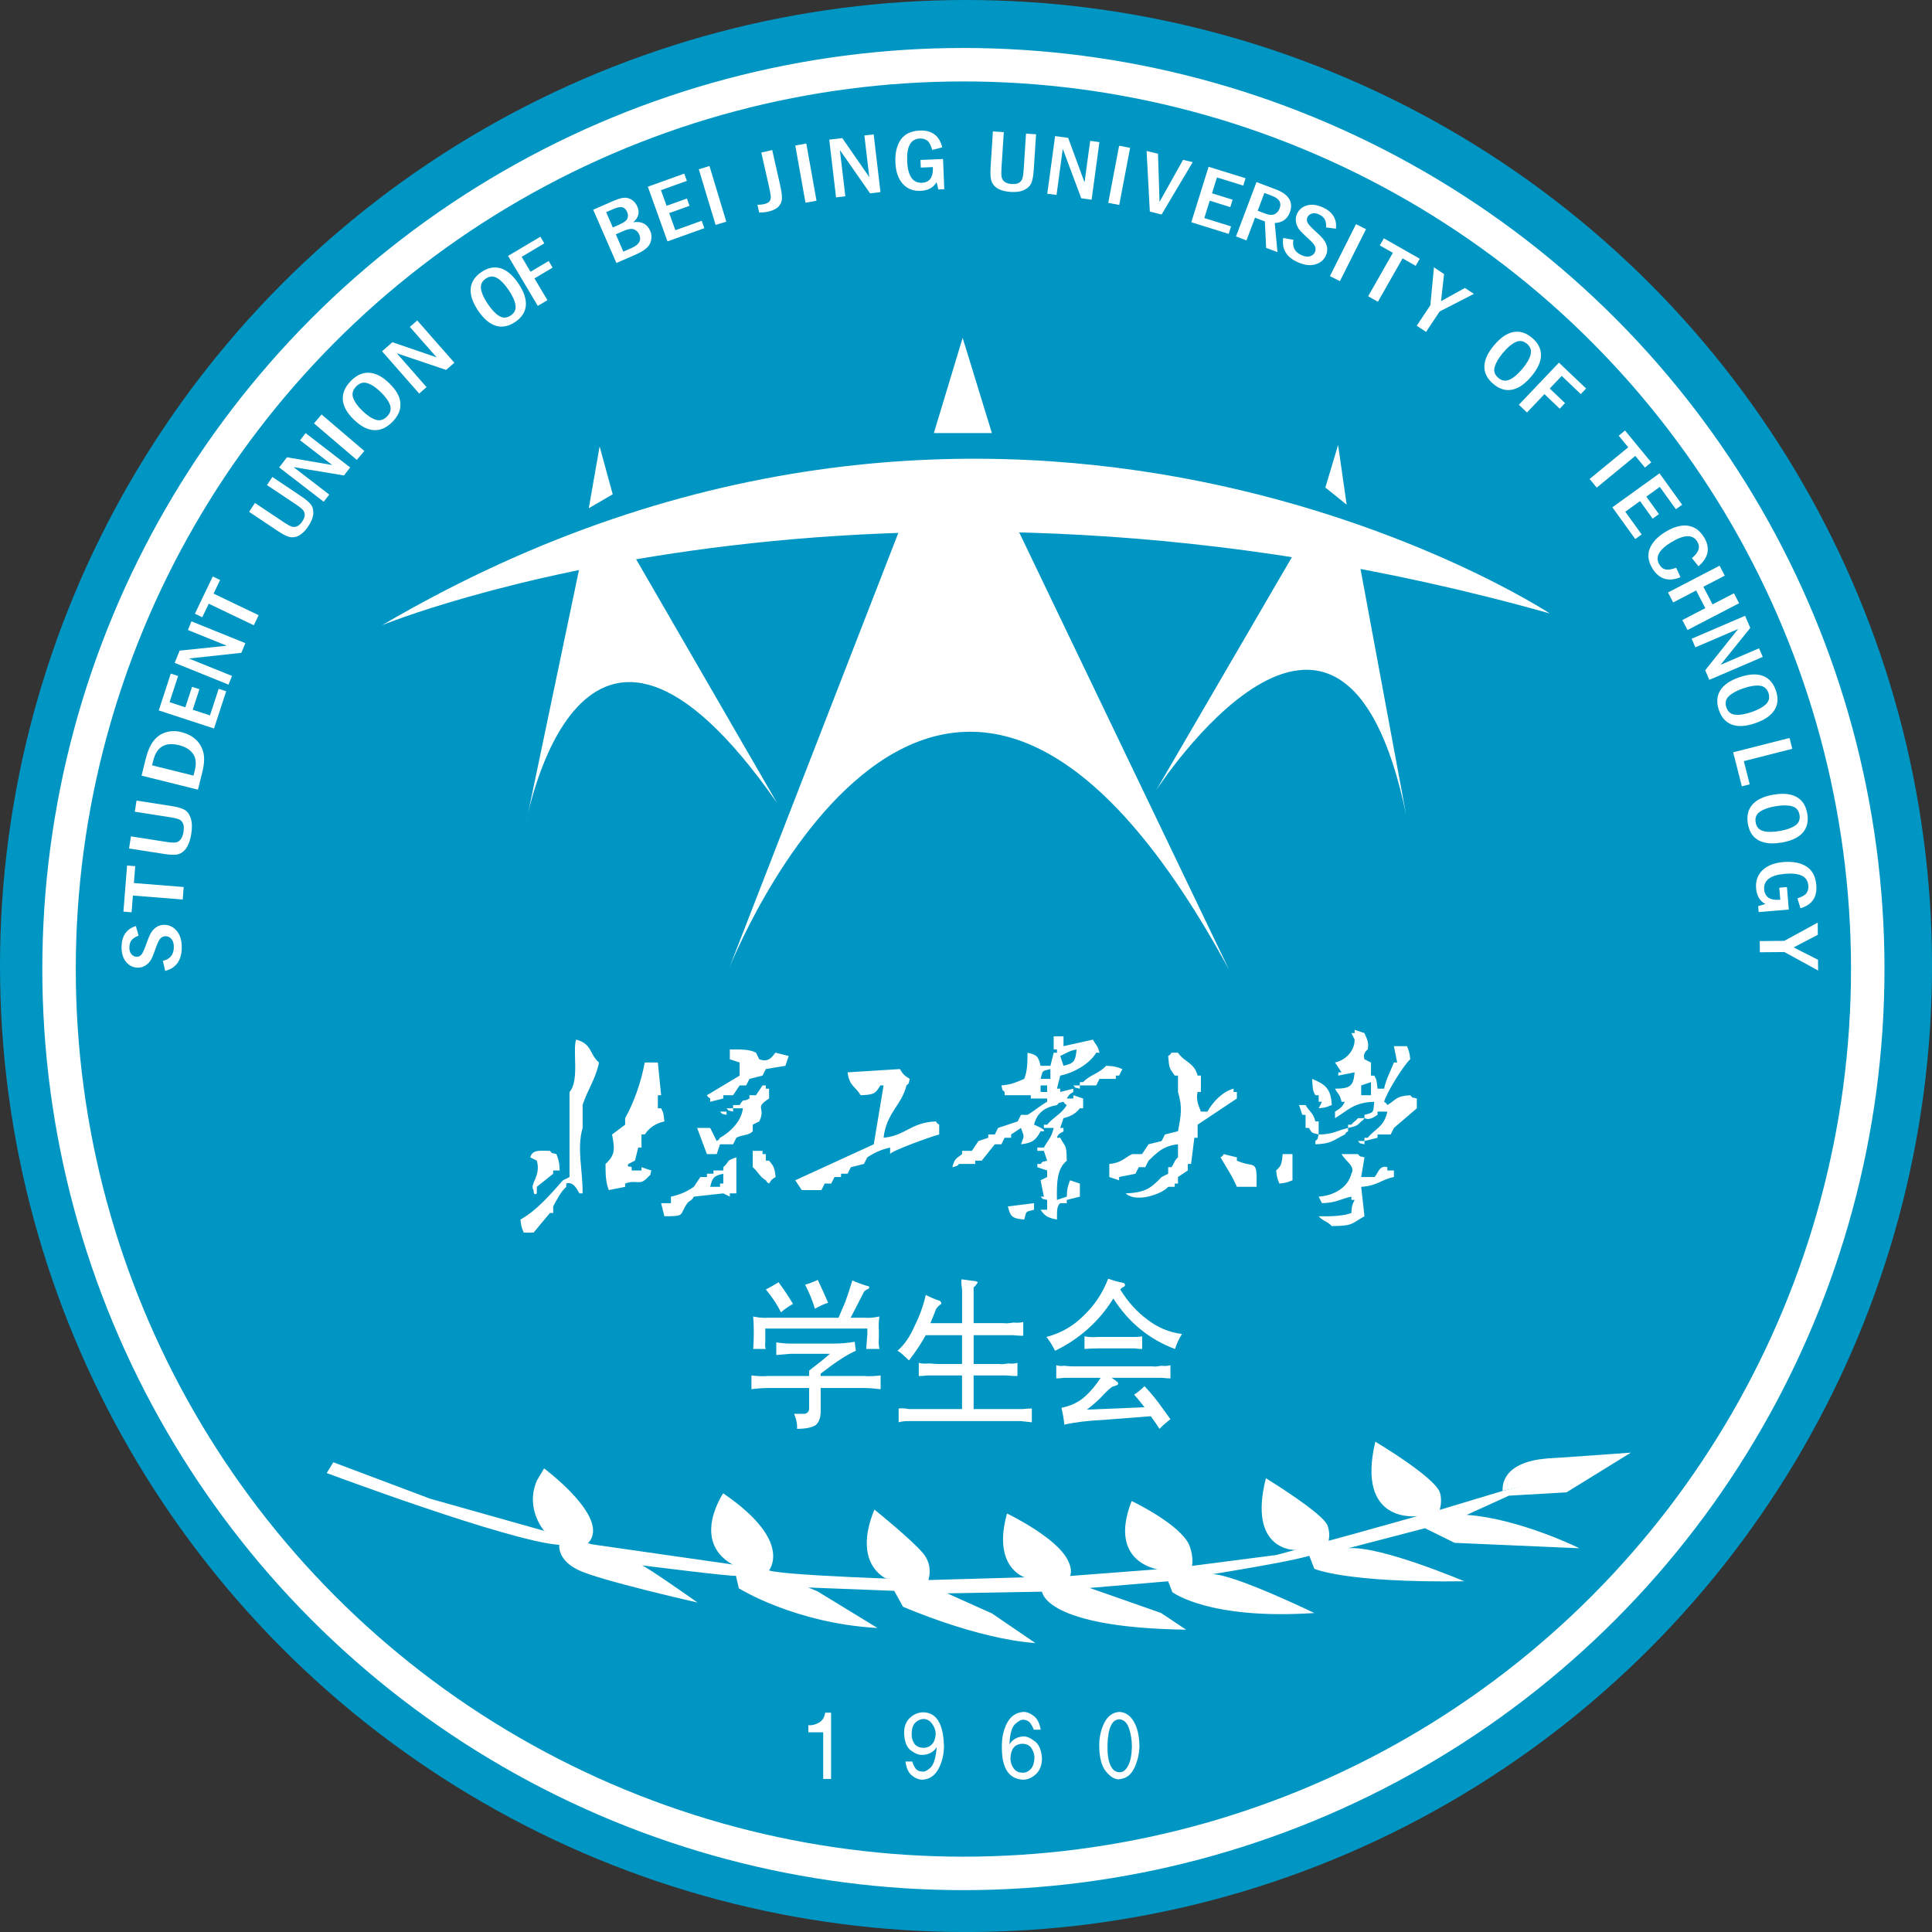 <?xml version="1.0" encoding="UTF-8"?>
<svg id="a" data-name="图层 1" xmlns="http://www.w3.org/2000/svg" viewBox="0 0 590.59 590.59">
  <rect x="0" y="0" width="590.59" height="590.59" fill="#333333" stroke="none"/>
  <circle cx="295.3" cy="295.3" r="295.3" style="fill: #0096c3;"/>
  <circle cx="294.5" cy="296.23" r="276.45" style="fill: #0096c3; stroke: #fff; stroke-miterlimit: 10; stroke-width: 10.23px;"/>
  <g>
    <path d="M116.83,191.1s150.13-61.79,356.94-3.57c0,0-165.45-108.77-356.94,3.57Z" style="fill: #fff; fill-rule: evenodd;"/>
    <polygon points="294.27 103.27 285.47 132.38 303.21 132.38 294.27 103.27" style="fill: #fff; fill-rule: evenodd;"/>
    <path d="M274.61,162.9l-51.91,133.56s64.17-163.74,153.02,0l-64.09-133.56-11.74-6.65-25.28,6.65Z" style="fill: #fff; fill-rule: evenodd;"/>
    <polygon points="183.3 136.47 179.98 155.36 187.3 151.1 183.3 136.47" style="fill: #fff; fill-rule: evenodd;"/>
    <path d="M176.98,174.26l-16.24,77.61s16.34-93.11,76.77-6.47l-43.04-74.43-10.83-1.49-6.65,4.78Z" style="fill: #fff; fill-rule: evenodd;"/>
    <polygon points="409.04 136.02 405.15 149.04 411.66 154.27 409.04 136.02" style="fill: #fff; fill-rule: evenodd;"/>
    <path d="M394.92,170.31l-41.54,71.34s56.72-87.83,76.47,7.49l-13.96-75.22-7.49-9.89-13.48,6.27Z" style="fill: #fff; fill-rule: evenodd;"/>
  </g>
  <g>
    <path d="M41.54,283.1l.83,2.93c-.95,.33-1.65,.77-2.11,1.32s-.69,1.31-.71,2.28c-.01,.9,.2,1.6,.65,2.09,.45,.5,.97,.75,1.56,.76,.65,.01,1.18-.26,1.57-.8s.88-1.63,1.44-3.27c.48-1.39,.94-2.47,1.37-3.22,.43-.75,1-1.35,1.7-1.81,.71-.46,1.52-.68,2.44-.67,1.49,.02,2.75,.66,3.79,1.9,1.03,1.24,1.53,2.97,1.49,5.18-.06,3.81-1.75,6.15-5.08,7l-.69-3.07c2.19-.5,3.31-1.88,3.35-4.13,.02-1.1-.21-1.94-.7-2.52-.48-.58-1.08-.87-1.8-.88-.53,0-1.02,.18-1.48,.57-.46,.39-.95,1.36-1.49,2.91-.56,1.65-1.04,2.83-1.42,3.56s-.95,1.34-1.68,1.84c-.74,.5-1.57,.75-2.5,.73-1.41-.02-2.59-.61-3.54-1.77s-1.4-2.69-1.37-4.59c.05-3.36,1.52-5.48,4.4-6.36Z" style="fill: #fff;"/>
    <path d="M37.73,278.67l1.12-14.09,2.49,.2-.41,5.16,15.22,1.21-.3,3.82-15.22-1.21-.41,5.12-2.49-.2Z" style="fill: #fff;"/>
    <path d="M39.45,259.37l.58-3.7,10.89,1.7c1.22,.19,2.13,.25,2.73,.17s1.12-.39,1.56-.93c.43-.54,.73-1.32,.89-2.34,.15-.96,.13-1.73-.07-2.31-.19-.58-.53-1.02-1-1.32-.48-.3-1.47-.57-2.98-.81l-10.84-1.7,.53-3.4,10.7,1.67c1.71,.27,3.01,.63,3.89,1.1,.88,.46,1.53,1.32,1.96,2.57s.49,2.85,.19,4.79c-.24,1.51-.63,2.79-1.19,3.84s-1.3,1.79-2.25,2.23c-.94,.44-2.51,.48-4.69,.14l-10.89-1.7Z" style="fill: #fff;"/>
    <path d="M43.27,237.1l1.26-5.06c.61-2.45,1.43-4.32,2.46-5.62,1.03-1.3,2.3-2.16,3.8-2.59,1.5-.43,3.05-.44,4.65-.04,1.68,.42,3.1,1.13,4.25,2.13s1.96,2.3,2.42,3.89c.46,1.59,.37,3.67-.27,6.24l-1.33,5.34-17.24-4.29Zm3.21-3.15l12.67,3.15,.39-1.55c.54-2.17,.36-3.88-.55-5.14-.91-1.26-2.32-2.14-4.24-2.61-4.23-1.05-6.85,.48-7.88,4.6l-.39,1.55Z" style="fill: #fff;"/>
    <path d="M48.53,217.16l3.68-11.25,2.24,.73-2.62,8,4.83,1.58,2.05-6.27,2.25,.74-2.05,6.27,5.28,1.73,2.66-8.13,2.29,.75-3.72,11.38-16.89-5.52Z" style="fill: #fff;"/>
    <path d="M53.4,202.63l1.51-3.74,14.42-1.5-11.88-4.8,1.07-2.65,16.47,6.66-1.2,2.96-16.05,1.74,13.19,5.33-1.07,2.65-16.48-6.66Z" style="fill: #fff;"/>
    <path d="M59.58,187.6l5.46-11.38,2.25,1.08-2,4.16,13.77,6.6-1.48,3.08-13.77-6.6-1.98,4.14-2.25-1.08Z" style="fill: #fff;"/>
    <path d="M76.14,156.44l1.8-2.69,8.87,5.93c.99,.66,1.76,1.09,2.32,1.28s1.11,.17,1.68-.08c.57-.25,1.1-.74,1.59-1.48,.47-.7,.72-1.32,.75-1.86,.03-.54-.1-1.03-.41-1.47-.31-.44-1.07-1.07-2.3-1.89l-8.83-5.9,1.65-2.47,8.71,5.83c1.4,.93,2.39,1.77,2.99,2.5s.87,1.69,.8,2.86c-.07,1.17-.57,2.46-1.52,3.88-.73,1.1-1.52,1.94-2.38,2.54-.85,.6-1.76,.87-2.73,.82-.97-.05-2.35-.67-4.13-1.86l-8.87-5.93Z" style="fill: #fff;"/>
    <path d="M85.34,142.88l2.38-3.09,13.83,2.36-9.82-7.56,1.69-2.19,13.62,10.49-1.89,2.45-15.41-2.55,10.91,8.4-1.69,2.19-13.62-10.49Z" style="fill: #fff;"/>
    <path d="M95.98,129.42l2.32-2.72,13.08,11.16-2.32,2.72-13.08-11.16Z" style="fill: #fff;"/>
    <path d="M118.98,117.14c2.12,2.04,3.26,4.06,3.42,6.05,.17,1.99-.62,3.89-2.37,5.7-1.75,1.81-3.63,2.68-5.64,2.6s-4.07-1.14-6.19-3.19c-2.1-2.03-3.24-4.05-3.4-6.05s.64-3.92,2.39-5.74c1.74-1.8,3.6-2.66,5.61-2.57,2,.08,4.06,1.15,6.17,3.19Zm-2.6,2.7c-1.47-1.42-2.83-2.32-4.09-2.71-1.26-.39-2.4-.04-3.44,1.03-1.03,1.07-1.33,2.23-.89,3.47s1.39,2.57,2.85,3.98c1.44,1.39,2.79,2.29,4.05,2.7,1.26,.41,2.43,.06,3.5-1.04,1-1.04,1.3-2.18,.88-3.41-.41-1.23-1.37-2.57-2.86-4.02Z" style="fill: #fff;"/>
    <path d="M116.79,107.39l3.16-2.78,13.52,4.63-8.18-9.31,2.25-1.97,11.35,12.92-2.51,2.2-15.08-5.08,9.09,10.34-2.25,1.97-11.35-12.92Z" style="fill: #fff;"/>
    <path d="M158.46,86.65c1.7,2.52,2.46,4.77,2.28,6.77s-1.26,3.66-3.25,5c-2,1.35-3.96,1.74-5.89,1.17s-3.74-2.12-5.45-4.64c-1.69-2.5-2.44-4.76-2.26-6.76,.18-2,1.28-3.68,3.29-5.03,1.98-1.34,3.93-1.72,5.85-1.15,1.92,.57,3.73,2.12,5.43,4.64Zm-2.97,2.01c-1.18-1.75-2.34-2.97-3.5-3.65s-2.31-.63-3.49,.16c-1.18,.79-1.66,1.86-1.45,3.18,.21,1.32,.9,2.86,2.08,4.6,1.16,1.71,2.31,2.93,3.46,3.64,1.15,.71,2.33,.66,3.56-.17,1.15-.77,1.62-1.82,1.43-3.13-.19-1.31-.89-2.86-2.09-4.64Z" style="fill: #fff;"/>
    <path d="M155.33,78.22l9.86-5.86,1.2,2.03-6.92,4.12,2.71,4.57,5.54-3.3,1.2,2.03-5.54,3.29,3.96,6.66-2.94,1.75-9.08-15.27Z" style="fill: #fff;"/>
    <path d="M181.33,64.11l5.73-2.5c1.44-.63,2.58-1.01,3.42-1.13s1.66,.04,2.48,.5c.82,.46,1.44,1.19,1.87,2.17,.79,1.81,.37,3.4-1.26,4.79,2.53-.38,4.26,.5,5.18,2.61,.52,1.2,.53,2.44,.03,3.73s-2.02,2.48-4.54,3.58l-5.81,2.53-7.1-16.29Zm6.01,5.42l1.98-.87c1.4-.61,2.22-1.23,2.47-1.87,.25-.64,.23-1.3-.08-2-.36-.82-.87-1.3-1.53-1.43s-1.53,.03-2.59,.5l-2.29,1,2.03,4.67Zm3.21,7.38l2.53-1.1c2.31-1.01,3.09-2.39,2.32-4.15-.3-.68-.81-1.19-1.54-1.52s-1.84-.16-3.35,.5l-2.26,.99,2.3,5.29Z" style="fill: #fff;"/>
    <path d="M198.03,57.07l11.14-4,.8,2.22-7.92,2.84,1.72,4.78,6.21-2.23,.8,2.23-6.21,2.23,1.88,5.23,8.05-2.89,.81,2.27-11.27,4.04-6-16.72Z" style="fill: #fff;"/>
    <path d="M213.61,51.74l3.27-.99,5.14,17.01-3.27,.99-5.14-17.01Z" style="fill: #fff;"/>
    <path d="M232.72,46.62l3.34-.75,2.43,10.78c.4,1.79,.58,3.14,.54,4.07s-.39,1.74-1.05,2.44c-.66,.7-1.72,1.21-3.17,1.54-.75,.17-1.66,.26-2.74,.28l-.53-2.38c.73,0,1.39-.06,2-.2,.72-.16,1.24-.4,1.55-.71s.49-.72,.53-1.22-.12-1.53-.47-3.08l-2.43-10.78Z" style="fill: #fff;"/>
    <path d="M243.11,44.48l3.37-.6,3.12,17.49-3.37,.6-3.12-17.49Z" style="fill: #fff;"/>
    <path d="M253.48,42.69l4-.47,8.25,11.92-1.5-12.72,2.84-.34,2.08,17.65-3.17,.38-9.24-13.24,1.67,14.13-2.84,.34-2.08-17.65Z" style="fill: #fff;"/>
    <path d="M281.37,48.9l6.9-.29,.39,9.23-1.82,.08-.55-2.23c-.98,1.67-2.6,2.56-4.86,2.65-2.3,.1-4.14-.63-5.5-2.19-1.37-1.55-2.1-3.71-2.22-6.47-.12-2.9,.42-5.23,1.64-6.98,1.21-1.75,3.15-2.68,5.81-2.79,3.71-.15,6,1.56,6.87,5.13l-3.06,.79c-.43-1.51-.96-2.48-1.59-2.9-.63-.43-1.37-.62-2.2-.59-2.77,.12-4.06,2.42-3.87,6.92,.19,4.53,1.7,6.73,4.53,6.61,2.35-.1,3.46-1.69,3.33-4.79l-3.69,.15-.1-2.35Z" style="fill: #fff;"/>
    <path d="M303.51,40.17l3.34,.22-.71,11c-.08,1.23-.06,2.14,.05,2.74s.43,1.08,.94,1.46,1.23,.6,2.15,.66c.87,.06,1.55-.04,2.05-.29,.5-.25,.87-.63,1.1-1.13,.23-.5,.4-1.52,.5-3.04l.71-10.95,3.07,.2-.7,10.81c-.11,1.73-.34,3.06-.69,3.97s-1.06,1.65-2.14,2.2c-1.08,.55-2.5,.76-4.25,.65-1.36-.09-2.53-.36-3.5-.81-.98-.45-1.69-1.12-2.15-2.02-.46-.89-.62-2.45-.47-4.66l.71-11Z" style="fill: #fff;"/>
    <path d="M322.53,41.6l3.99,.54,5.01,13.61,1.72-12.69,2.83,.38-2.39,17.61-3.16-.43-5.65-15.12-1.91,14.1-2.83-.38,2.39-17.61Z" style="fill: #fff;"/>
    <path d="M342.1,44.55l3.36,.64-3.32,17.46-3.36-.64,3.32-17.46Z" style="fill: #fff;"/>
    <path d="M350.5,46.14l3.49,.85,.47,14.71,7.19-12.84,2.94,.71-9.51,16.01-3.59-.91-.99-18.53Z" style="fill: #fff;"/>
    <path d="M369.45,50.98l11.3,3.51-.7,2.25-8.04-2.5-1.51,4.85,6.3,1.96-.7,2.26-6.3-1.96-1.65,5.31,8.17,2.54-.72,2.3-11.43-3.56,5.28-16.97Z" style="fill: #fff;"/>
    <path d="M384.1,55.66l5.82,2.2c2.11,.79,3.5,1.79,4.19,2.99,.69,1.2,.75,2.56,.17,4.1-.77,2.05-2.31,3.12-4.6,3.23l.83,8.9-3.47-1.31-.38-8.08-3.01-1.14-2.62,6.94-3.2-1.21,6.27-16.62Zm2.4,3.34l-2.04,5.42,2.45,.92c1.1,.41,2,.46,2.71,.13,.71-.33,1.22-.91,1.54-1.74,.66-1.74-.07-3-2.17-3.8l-2.48-.94Z" style="fill: #fff;"/>
    <path d="M408.38,69.91l-3.02-.39c.07-1-.06-1.82-.39-2.46s-.94-1.15-1.82-1.54c-.82-.36-1.55-.44-2.18-.22s-1.07,.6-1.31,1.14c-.26,.6-.22,1.18,.12,1.76,.35,.58,1.16,1.44,2.45,2.6,1.1,.99,1.91,1.83,2.43,2.51,.52,.69,.86,1.45,1,2.27,.15,.83,.03,1.66-.34,2.5-.6,1.37-1.68,2.28-3.23,2.74-1.55,.46-3.33,.25-5.35-.65-3.49-1.54-4.98-4.02-4.46-7.42l3.1,.56c-.4,2.22,.43,3.78,2.49,4.69,1.01,.45,1.87,.56,2.59,.34,.72-.22,1.23-.66,1.52-1.31,.21-.48,.23-1.01,.06-1.58-.18-.57-.88-1.41-2.1-2.51-1.3-1.16-2.2-2.06-2.72-2.7-.52-.64-.86-1.39-1.04-2.27-.17-.88-.08-1.74,.3-2.59,.57-1.29,1.58-2.15,3.01-2.57,1.44-.42,3.02-.24,4.76,.53,3.07,1.36,4.45,3.54,4.14,6.53Z" style="fill: #fff;"/>
    <path d="M414.51,68.53l3.06,1.53-7.97,15.88-3.06-1.53,7.97-15.88Z" style="fill: #fff;"/>
    <path d="M423.03,72.85l10.97,6.24-1.24,2.17-4.01-2.28-7.55,13.27-2.97-1.69,7.55-13.27-3.99-2.27,1.24-2.17Z" style="fill: #fff;"/>
    <path d="M438.35,81.72l3.09,2.06-.94,8.28,7.32-4.03,2.73,1.81-10.46,5.37-4.16,6.25-2.85-1.89,4.16-6.25,1.1-11.58Z" style="fill: #fff;"/>
    <path d="M468.09,115.08c-1.96,2.33-3.92,3.67-5.88,4.05-1.97,.38-3.87-.21-5.71-1.75-1.85-1.55-2.76-3.33-2.74-5.34,.02-2.01,1-4.18,2.97-6.51,1.94-2.31,3.9-3.65,5.88-4.03,1.98-.37,3.89,.22,5.74,1.78,1.83,1.54,2.73,3.31,2.71,5.32s-1.01,4.17-2.97,6.49Zm-2.75-2.3c1.36-1.62,2.21-3.07,2.55-4.37,.34-1.29-.03-2.4-1.12-3.32s-2.24-1.09-3.46-.52c-1.22,.57-2.5,1.65-3.85,3.26-1.33,1.58-2.18,3.02-2.55,4.33-.37,1.3,0,2.43,1.14,3.38,1.06,.89,2.19,1.06,3.4,.52,1.21-.54,2.5-1.64,3.89-3.28Z" style="fill: #fff;"/>
    <path d="M476.54,110.85l8.31,7.91-1.62,1.71-5.83-5.55-3.66,3.85,4.67,4.45-1.62,1.71-4.67-4.45-5.34,5.61-2.48-2.36,12.25-12.87Z" style="fill: #fff;"/>
    <path d="M496.74,131.59l8.02,9.75-1.93,1.59-2.93-3.57-11.8,9.7-2.17-2.64,11.8-9.69-2.91-3.54,1.93-1.59Z" style="fill: #fff;"/>
    <path d="M507.29,144.69l6.92,9.6-1.91,1.38-4.92-6.83-4.12,2.97,3.86,5.35-1.92,1.38-3.86-5.36-4.51,3.25,5,6.94-1.95,1.41-7-9.71,14.42-10.38Z" style="fill: #fff;"/>
    <path d="M512.39,173.56l1.32,2.88c-3.7,1.51-6.56,.62-8.58-2.67-1.31-2.14-1.58-4.17-.81-6.08s2.34-3.6,4.71-5.05c2.55-1.57,4.85-2.21,6.89-1.94,2.04,.27,3.7,1.45,4.98,3.54,1.98,3.23,1.42,6.18-1.69,8.86l-2.01-2.5c2.11-1.7,2.66-3.39,1.62-5.07-1.38-2.25-4.06-2.15-8.05,.29-3.71,2.28-4.88,4.54-3.5,6.79,.55,.9,1.25,1.4,2.08,1.49,.84,.1,1.85-.09,3.03-.55Z" style="fill: #fff;"/>
    <path d="M525.66,172.93l1.58,3.04-6.54,3.39,2.8,5.4,6.54-3.4,1.58,3.04-15.77,8.19-1.58-3.04,7.02-3.65-2.8-5.4-7.02,3.65-1.58-3.04,15.77-8.19Z" style="fill: #fff;"/>
    <path d="M533.45,188.24l1.59,3.7-9.09,11.29,11.77-5.05,1.13,2.63-16.33,7.01-1.26-2.93,10.07-12.62-13.08,5.61-1.13-2.63,16.33-7.01Z" style="fill: #fff;"/>
    <path d="M536.57,221.07c-2.87,.99-5.25,1.13-7.13,.44-1.88-.69-3.21-2.17-3.99-4.44-.78-2.28-.65-4.28,.4-6s3.02-3.07,5.9-4.05c2.86-.98,5.23-1.12,7.11-.42s3.22,2.19,4.01,4.48c.78,2.26,.64,4.25-.42,5.95s-3.02,3.05-5.89,4.04Zm-1.17-3.39c2-.68,3.48-1.49,4.44-2.43,.96-.93,1.21-2.07,.75-3.42-.46-1.35-1.36-2.09-2.69-2.23-1.33-.14-2.99,.13-4.98,.81-1.96,.67-3.43,1.47-4.41,2.39-.99,.92-1.24,2.08-.76,3.48,.45,1.31,1.33,2.04,2.65,2.2,1.32,.16,2.99-.11,5.02-.81Z" style="fill: #fff;"/>
    <path d="M547.04,225.58l.84,3.32-14.81,3.77,1.8,7.09-2.41,.61-2.65-10.4,17.22-4.38Z" style="fill: #fff;"/>
    <path d="M544.64,257.55c-2.99,.51-5.36,.28-7.11-.7s-2.82-2.66-3.22-5.02c-.41-2.38,.04-4.33,1.35-5.85,1.31-1.53,3.47-2.54,6.47-3.06,2.98-.51,5.34-.27,7.09,.72s2.83,2.68,3.24,5.07c.4,2.36-.05,4.29-1.36,5.81s-3.47,2.53-6.46,3.04Zm-.61-3.53c2.08-.36,3.67-.92,4.77-1.68,1.1-.77,1.53-1.85,1.29-3.25s-1.01-2.28-2.3-2.63c-1.29-.35-2.98-.35-5.05,0-2.04,.35-3.62,.9-4.74,1.66s-1.56,1.86-1.31,3.31c.23,1.36,.99,2.23,2.26,2.59,1.27,.37,2.97,.37,5.08,0Z" style="fill: #fff;"/>
    <path d="M546.25,271.16l.57,6.88-9.21,.77-.15-1.82,2.21-.64c-1.71-.91-2.66-2.49-2.85-4.75-.19-2.3,.46-4.16,1.96-5.59,1.5-1.43,3.62-2.26,6.37-2.49,2.9-.24,5.24,.21,7.04,1.35,1.8,1.14,2.81,3.04,3.03,5.69,.31,3.7-1.31,6.06-4.84,7.08l-.92-3.02c1.49-.49,2.44-1.06,2.84-1.71,.4-.65,.56-1.39,.49-2.22-.23-2.76-2.59-3.95-7.08-3.58-4.51,.38-6.65,1.98-6.42,4.8,.2,2.34,1.84,3.39,4.92,3.13l-.31-3.68,2.35-.2Z" style="fill: #fff;"/>
    <path d="M555.66,282.02l.03,3.72-7.38,3.87,7.44,3.79,.03,3.28-10.31-5.65-7.51,.07-.03-3.42,7.51-.07,10.21-5.58Z" style="fill: #fff;"/>
  </g>
  <path d="M421.1,332.8h2c.7-3.23,1.83-4.93,3-8h1l-1-5h4c.58,1.53,.76,1.64,1,4-1.86,1.54-7.32,10.32-8,13,1.13,.84,.15-.13,1,1,2.73-1.58,2.45-2.74,7-3,1.14,1.14,0,.4,2,1v3l-7,6-1,2h-4v1l-4,1v-1h1c2.45-2.93,4.98-3.31,6-8h-3v1c-.8,.42-2.25,1.81-4,1v-1c3-.78,2.63-.62,3-4-6.3,.15-8.19,2.76-12,5v-2c1.49-.86,2.22-1.42,3-3h-1c-.57-2.44-1.05-2.21-2-4,4.61-.06,5.6-.7,6-5l-5,1v-1h1l-2-3c3.14-.74,5.97-3.35,6-7l-1-2h1v-1l3,1c.47,1.38,1.49,2.49,1,5,0,0-1.69,1.08-1,3l2,1v4h1c.84,1.43,.71,1.71,1,4Zm-99-16h3v3l9-2c.94,1.8,1.38,1.57,2,4h-1c-1.95,3.34-6.69,6.11-11,7l-1,4h1v1l4-1v1c-1.31,.81-1.18,.7-2,2h2v-1l3,1v3h-1c-1.26,1.57-2.66,2.43-5,3l-1,3h1v1c-.19,.4-1.64,.45-2,2h1c1.64,3.1,1.9,1.8,2,7-2.93,2.45-3.11,6.42-3,12l3-1c.08-2.63,.39-3.4,1-5l3,1v4l-4,1v1h-2c-1.19,.99-.94,2.81-1,5-2.71-.5-3.76-1.07-5-3h2v-3c-2.01-.57-.87,.12-2-1h1l-1-5,2-1v-2l-3-1v-1h1c1.14-1.14,0-.4,2-1l-1-3h-2v-1h2c1.19-2.21,2.33-2.99,3-6h-3v-1h1c1.88-2.27,4.43-3.3,6-6-1.13-.84-.15,.13-1-1-2.01,.57-.87-.12-2,1-3.76,.68-6.12,2.39-7,6,.22,.11,3.63,1.44,3,2h-1c-1.36,2.51-2.33,3.61-6,4,1.08-2.95,1.02-2.06,0-5l-3,2v1h-2l-1,2h-2l-4,5h-2v1h-5s.07,.61-2,1c.78-2.78,1.14-2.53,3-4v-1h3l2-3,3-1v-1h2l1-2,6-2,1-2h2c1.92-1.09,4-2.92,6-4v-1h-5v-1h-8v-1c-1.14-1.14-.4,0-1-2,3.12-.23,4.73-1.05,7-2,.87-2.32,1.02-4.41,1-8,2.93,.68,3.27,1.11,4,4h3l1-4h1v-1h-1v-4Zm-146,1c4.94,1.29,4,4.35,7,7-.95,4.98-3.63,8.54-5,13v7c-1.83,6.38,.03,12.42,0,20h-1c-.56-1.03-1.84-3.79-4-3v1c-1.68,1.48-2.91,3.99-4,6v2h-1l-5,6h-3c-.58-1.53-.76-1.64-1-4,5.09-2.84,9.21-7.76,13-12l2-1v-26c3.08-3.45,.88-12.54,2-16Zm47,3c3.13,.02,5.99-.12,8,1l1,2c3.46,1.36,4.47-1.86,5-2l4,1-1,3-6,1-1,2-4,1-1,2h-2l-2,3h-3v1l-4,1v-1c-1.13-.84-.15,.13-1-1l10-6v-4l-3-1v-3Zm102,5c3.22-.74,3.64-1.36,4-5-2.39,.46-3.14,1.16-5,2l1,3Zm35,24c-4.62,.49-6.41,2.57-9,5l-1,2h-2l-1,2-5,1v1l-3-1v-4c3.83-.34,4.58-1.87,7-3h3l2-3,4-1,1-2,4-1c.88-4.62,1.43-7.37,0-12v-5h-1c-1.64-2.47-1.67-1.9-2-6,1.13-.84,.15,.13,1-1h2c1.98,2.97,4.9,2.89,6,7h1v5h-1c-.65,2.62,.52,4.6,1,6h2c1.53-2.79,4.55-6.12,8-7v1h1v2l-12,8v4h-1l-1,8h-1v2l-3,2v2h-1v1h-2c-1.64,2.08-9.74,5.07-13,2,6.21-.2,7.91-1.81,11-5l2-1v-2h1c.95-1.23,.75-1.93,2-3v-4Zm-163-25h4l1,10h-1v4h1c.79,1.46,.71,1.69,1,4-2.69,.59-4.73,1.99-6,4h-1v4h-1l-1,4-2,1c-.63,1.27,.55,.55,1,1v1h3v-1l3,1c-.57,2.01,.12,.87-1,2-2.58,2.9-3.26,.63-7,2v1l-5,1c-.87-2.32-1.02-4.41-1-8,3.24-2.91,2.72-4.96,2-9l4-3v-2c2.65-4.7,4.82-10.81,6-17Zm141,1c2.63,.08,3.4,.39,5,1l-1,2h-1v1h-5l-1,2h-5v-1h1c1.89-2.13,5.17-2.79,7-5Zm-68,22c6.8-.66,8.24-4.67,16-5,.84,1.13-.13,.15,1,1v3c-1.88,.41-14.92,5.09-15,6v-2c-2.78,.59-4.8,1.55-7,3l-1,2-4,1-1,2h-2v1h-2l-1,2h-2l-1,2h-6l-2-3,24-11,3-18h-1c-1.42,2.51-2.05,2.87-6,3-1.68-2.84-3.45-2.72-4-7l16-1c.89,1.55,1.47,2.1,3,3-.57,2.01,.12,.87-1,2-1.49,6.14-6.14,8.32-7,16Zm48-18h3v-3c-2.76,.72-2.24,.28-3,3Zm83,0c3.67,1.55,5.82,2.75,6,8-1.53,.58-1.64,.76-4,1l1-2h-1v-2h-1c-.93-1.52-.81-2.44-1-5Zm15,5h3v-4l-3,1v3Zm-196,15l-1,3h-3l-3-8h4l2,4c1.13-.84,.15,.13,1-1,2.9-1.58,6.53-4.88,7-9h-3v-1h2c1.51-2.47,.83-.68,3-2v-1h2l2-3h1v1h1v3c-4.73,3.04-.84,2.58-3,7l-2,1v2c-1.02,1.3-3.55,1.12-5,2l-1,2h-4Zm98-18v2h2v-2h-2Zm10,0h2v1c-2.01-.57-.87,.12-2-1Zm75,15c-2.39-.61-1.86-.32-3-2h-1v-4h-1l-1-3h2c1.21,2.13,2.25,2.18,3,5h1v4Zm-181-8h2v1c-2.01-.57-.87,.12-2-1Zm-2,1h2v1c-2.01-.57-.87,.12-2-1Zm195,2h2c-.84,1.13,.13,.15-1,1-1.17,1.36-1.82,1.53-4,2v-1h1c.77-1.02,1.23-.98,2-2Zm-12,5c4.65-.04,5.54-1.22,9-2v1c-1.13,.84-.15-.13-1,1-3.28,1.54-3.86,2.86-9,3v-1c1.14-1.14,.4,0,1-2Zm12,2h2v1c-2.01-.57-.87,.12-2-1Zm-244,9h-2v1l-5,4v2c-1.04,.96-.98-.93-1-1-1.36-1.78,2.38-4.21,1-9l-2-1c.66-2.48,2.94-2,6-2,1.14,1.14,0,.4,2,1,.61,1.6,.88,2.37,1,5Zm59-6h3v1h1v2h1c1.39,1.69,1.66,2.02,2,5-1.31,.81-1.18,.7-2,2-1.13-.84-.15,.13-1-1-1.94-1.15-2.38-2.68-4-4v-5Zm154,11h-6c-1.41-3.33-3.37-6.17-5-9,1.13-.84,.15,.13,1-1l4,1v1c5.46,2.46,6.25-.95,6,8Zm8-10h3v8c-1.53,.58-1.64,.76-4,1-.58-1.53-.76-1.64-1-4,1.59-1.35,1.74-2.17,2-5Zm25,1l-1,6h4c.95-.43,1.36-3.84,4-3v1h2v2c-4.1,.86-4.96,2.68-10,3l1,9c-3.98,2.19-3.31,2.97-10,3-1.24-1.44-2.77-1.56-4-3,3.8,.08,7.58-.08,10-1,.11-2.36,.3-2.54,1-4h-1v-1c-3.48,.72-4.35,1.86-9,2l-1-2c4.78-.31,9-2.88,10-7,1.28-2.28-1.53-3.53-3-6h5c1.14,1.14,0,.4,2,1Zm-192,0v11h-2v1l-2-1-9,1c-.68,1.37-1.5,1.28-2,2-2.54,3.66-.41,4-7,4l-1-4h3v-2c2.72-.57,4.9-1.55,7-3l2-3h2v-1h2v-1h3v-1c2.08-1.82,.66-1.97,4-3Zm-8,9h3v-1h1v-3c-2.93,.68-3.27,1.11-4,4Zm99,5v2c-2.76,.72-2.24,.28-3,3-3.69-.33-4.21-.82-5-4l8-1Zm-181,94,3,1,3,1,3,1,7,2-34-11,6,2,2,1" style="fill: #fff; fill-rule: evenodd;"/>
  <g>
    <path d="M247.34,424.3h-12.69c-1.41,0-3.06,.12-4.94,.37v-4.22c2,.25,3.64,.31,4.94,.18h12.69v-1.65c2.58-1.96,4.7-3.67,6.35-5.14h-11.98c-1.29,.12-2.76,.25-4.41,.37v-3.86c1.64,.25,3.11,.37,4.41,.37h13.22c2.11,0,4.23-.18,6.34-.55l.35,2.75c-2.59,1.1-6.17,3.43-10.75,6.98v.73h13.39c1.29,.12,2.94,.06,4.94-.18v4.22c-2-.24-3.64-.37-4.94-.37h-13.39v7.16c0,1.96-.53,3.36-1.59,4.22-1.18,.73-3.06,1.1-5.64,1.1,.12-1.35-.18-2.88-.88-4.59h3.17c.82-.12,1.29-.61,1.41-1.47v-6.43Zm16.74-29.38c-1.53,3.06-2.88,5.69-4.05,7.89h4.05c1.41,.12,3,0,4.76-.37-.24,1.47-.29,2.94-.18,4.41v2.02c-.12,1.35-.06,2.51,.18,3.49h-4.05c.12-1.59,.23-3.12,.35-4.59v-1.65h-31.2v4.22c-.12,.98-.06,1.65,.18,2.02h-3.88c.12-1.59,.18-3.12,.18-4.59v-.92c0-1.47-.06-2.94-.18-4.41,1.76,.37,3.35,.49,4.76,.37h21.33c.47-1.1,1.17-2.75,2.11-4.96,.82-2.32,1.53-4.47,2.11-6.43,1.64,.73,3.35,1.35,5.11,1.84,.12,.25,.06,.49-.18,.73-.47,.12-.94,.43-1.41,.92Zm-21.68,3.67c-1.29,.73-2.53,1.59-3.7,2.57-.94-2.08-2.47-4.41-4.58-6.98,1.41-.73,2.7-1.47,3.88-2.2,1.64,2.2,3.11,4.41,4.41,6.61Zm6.7,1.47c-.71-2.45-1.7-4.89-3-7.34,1.29-.37,2.58-.86,3.88-1.47,1.06,2.2,2.11,4.53,3.17,6.98-1.18,.37-2.53,.98-4.05,1.84Z" style="fill: #fff;"/>
    <path d="M286.17,400.07c-.35,.98-.94,2.45-1.76,4.41h9.69v-10.28c-.24-1.47-.29-2.51-.18-3.12,1.76,.25,3.17,.43,4.23,.55,.71,.12,.88,.37,.53,.73-.24,.25-.41,.49-.53,.73-.35,.25-.53,.43-.53,.55v10.83h9.17c.59,.12,1.59,.06,3-.18,1.17,.12,2.17,.06,3-.18v4.22c-.94,0-2-.06-3.17-.18h-11.99v8.81h7.93c.47,.12,1.35,.06,2.64-.18,1.17,.12,2.12,.06,2.82-.18v4.04c-.94,0-2.06-.06-3.35-.18h-10.05v10.28h14.8c1.41-.12,2.41-.18,3-.18v4.22c-.94-.12-2.06-.25-3.35-.37h-34.37c-1.18,0-2.18,.12-3,.37v-4.22c.82-.12,1.88-.06,3.17,.18h16.21v-10.28h-10.4c-1.29,.12-2.23,.18-2.82,.18v-4.04c.71,.25,1.76,.31,3.17,.18,1.29,.12,2.23,.18,2.82,.18h7.23v-8.81h-11.1c-1.41,2.57-3.11,5.14-5.11,7.71-.24-.24-.71-.67-1.41-1.29-.71-.73-1.41-1.29-2.11-1.65,2.11-1.84,3.88-4.41,5.29-7.71,1.53-3.06,2.64-6.18,3.35-9.36,1.41,.73,2.88,1.35,4.41,1.84,.47,.61,.47,.98,0,1.1-.47,.37-.88,.8-1.23,1.29Z" style="fill: #fff;"/>
    <path d="M340.33,396.95c-4.35,6.98-10.28,12.3-17.8,15.97-.94-1.84-1.82-3.24-2.64-4.22,4.58-1.22,8.46-3.49,11.63-6.79,3.17-3.06,5.58-6.73,7.23-11.02,1.76,.61,3.35,1.04,4.76,1.29,.47,.37,.53,.73,.18,1.1-.59,.25-1,.55-1.23,.92,2.35,3.79,5.11,6.86,8.28,9.18,3.17,2.45,6.7,3.92,10.58,4.41-.94,1.47-1.65,3-2.11,4.59-7.87-2.94-14.16-8.08-18.86-15.42Zm17.45,36.9c-1.29,.98-2.41,1.96-3.35,2.94-.59-.98-1.47-2.27-2.64-3.86-4.58,.37-9.34,.73-14.28,1.1-4.93,.24-8.99,.73-12.16,1.47-.12-1.47-.41-3.18-.88-5.14,2.94-.61,5.35-1.77,7.23-3.49,1.76-1.59,3.35-3.49,4.76-5.69h-11.1c-.94,.12-1.76,.18-2.47,.18v-4.04c.7,.25,1.53,.31,2.47,.18,1.06,.12,1.88,.18,2.47,.18h24.5c.47,.12,1.35,.06,2.64-.18,1.17,.12,2.12,.06,2.82-.18v4.04c-.59,0-1.47-.06-2.64-.18h-15.33c.94,.61,1.59,1.1,1.94,1.47,.12,.25,.06,.49-.18,.73-.71,.25-1.23,.43-1.59,.55-.59,.37-1.47,1.16-2.64,2.39-1.18,1.35-2.88,2.88-5.11,4.59l17.62-.73c-1.41-1.84-2.47-3.12-3.17-3.86,.82-.49,1.88-1.35,3.17-2.57,1.41,1.47,2.82,3.12,4.23,4.96,1.41,1.96,2.64,3.67,3.7,5.14Zm-26.26-25.34c1.41,.25,2.76,.31,4.05,.18h11.28c.94,0,1.7-.06,2.29-.18v3.86c-.59,0-1.35-.06-2.29-.18h-11.28c-1.29,0-2.64,.06-4.05,.18v-3.86Z" style="fill: #fff;"/>
  </g>
  <g>
    <path d="M101.91,446.97l-2.04,3.32s55.91,20.94,71.11,21.96c0,0-.77,4.47,5.74,7.66s36.51,9.96,36.51,9.96c0,0-15.19-10.72-16.98-11.36,0,0,27.19,3.45,28.72,3.19l.89,3.83s17.11,10.72,42.38,12.13l-18.38-11.23-2.81-1.15,26.3,1.02,2.68,4.85s22.34,9.83,40.47,11.11l-13.28-9.06-13.66-6.13,28.98-.51s.64,10.98,44.04,11.62l-7.66-5.11-16.34-5.74-5.49-1.91,24-2.04,1.28,3.32s11.11,8.55,43.4,6.38c0,0-24.51-11.87-31.15-11.87,0,0,23.23-3.7,29.62-5.62l1.53,3.96s9.32,4.34,45.83,3.83c0,0-25.79-10.98-35.49-10.09l23.49-6.13,9.06,4.47,38.17,1.66s-18.26-9.06-34.47-10.21l12.89-5.87,17.62-1.02,19.66-12.13-25.28,1.79-2.3,7.02-11.62,2.89-19.23,5.79-25.53,7.15-24.34,6.64-30.3,3.91-33.36,2.55-42.38,1.19s-48.85-1.36-49.7-3.23l-53.45-7.66-.75-.21-13.6-3.83-35.17-9.91-29.62-11.15Z" style="fill: #fff; fill-rule: evenodd;"/>
    <path d="M166.32,448.88s20.69,15.34,13.44,22.82c-7.82,8.07-7.18-.67-7.18-.67l-6.26-3.11s-5.94-6.78-2.17-15.4l2.17-3.64Z" style="fill: #fff; fill-rule: evenodd;"/>
    <path d="M221.08,456.48s-9.88,14.47,2.75,21.73,10.65,2.66,10.65,2.66c0,0,9.26-8.87-13.4-24.38Z" style="fill: #fff; fill-rule: evenodd;"/>
    <path d="M270.86,482.52s-10.4-4.34-3.57-21.06c0,0,11.36,9.13,14.87,13.34s1.4,8.87,1.4,8.87l-12.71-1.15Z" style="fill: #fff; fill-rule: evenodd;"/>
    <path d="M313.19,482.15s-9.96-3.02-5.36-19.48c0,0,14.87,7.09,18.51,14.11s-3.51,7.98-3.51,7.98l-9.64-2.6Z" style="fill: #fff; fill-rule: evenodd;"/>
    <path d="M355.06,479.97s-16.79-1.53-9.13-21.13c0,0,15.57,7.4,17.81,13.98s-1.09,9.64-1.09,9.64l-7.6-2.49Z" style="fill: #fff; fill-rule: evenodd;"/>
    <path d="M395.76,473.8s-14.4,.23-8.79-21.92c0,0,17.49,10.72,18.83,14.43s-.26,6.32-.26,6.32l-9.79,1.18Z" style="fill: #fff; fill-rule: evenodd;"/>
    <path d="M433.19,463.46s-18.77,2.53-12.77-22.75c0,0,18.52,11,19.79,15.7,1.27,4.7-1.91,9.06-1.91,9.06l-5.11-2.02Z" style="fill: #fff; fill-rule: evenodd;"/>
    <path d="M459.36,455.73s-1.44-8.83,13.91-9.91c15.35-1.09,3.19,6.06,3.19,6.06l-17.11,3.85Z" style="fill: #fff; fill-rule: evenodd;"/>
  </g>
  <g>
    <path d="M254.06,543.8h-2.42v-14.26h-4.53v-2.15c1.07,.08,2.15-.19,3.22-.79,1.07-.6,1.71-1.62,1.91-3.06h1.81v20.26Z" style="fill: #fff;"/>
    <path d="M288.56,533.61c0,2.64-.55,5-1.66,7.08-1.11,2.08-2.73,3.19-4.88,3.34-1.07,0-2.15-.41-3.22-1.25-1.07-.83-1.75-2.26-2.01-4.3h2.11c.13,.68,.44,1.36,.91,2.04,.47,.68,1.21,1.02,2.21,1.02,.54,.15,1.32-.23,2.36-1.13,1.04-.91,1.69-3.02,1.96-6.34-.94,1.51-2.38,2.3-4.33,2.38-1.07,.08-2.26-.38-3.57-1.36-1.31-.98-2-2.79-2.06-5.43,0-1.89,.57-3.38,1.71-4.47,1.14-1.09,2.45-1.68,3.92-1.75,4.16-.07,6.34,3.32,6.54,10.19Zm-3.62-6.68c-.67-.91-1.51-1.4-2.52-1.47-.94,0-1.8,.36-2.57,1.08-.77,.72-1.16,1.91-1.16,3.57-.07,.91,.17,1.81,.7,2.72,.54,.9,1.48,1.4,2.82,1.47,1.07,0,1.96-.36,2.67-1.08,.7-.72,1.09-1.83,1.16-3.34-.07-1.06-.44-2.04-1.11-2.94Z" style="fill: #fff;"/>
    <path d="M306.26,534.29c-.07-2.87,.45-5.38,1.56-7.53,1.11-2.15,2.8-3.3,5.08-3.45,1.01,0,2.04,.42,3.12,1.25,1.07,.83,1.78,2.23,2.11,4.19h-2.11c-.2-.6-.54-1.25-1.01-1.92-.47-.68-1.18-1.06-2.11-1.13-.67-.07-1.53,.36-2.57,1.3-1.04,.94-1.63,3.04-1.76,6.28,.87-1.51,2.31-2.34,4.33-2.49,1.01,0,2.16,.51,3.47,1.53,1.31,1.02,2.03,2.81,2.16,5.38-.07,1.96-.67,3.49-1.81,4.58-1.14,1.1-2.42,1.68-3.82,1.76-4.43-.15-6.64-3.4-6.64-9.74Zm3.57,6.23c.64,.91,1.52,1.36,2.67,1.36,.87,.08,1.69-.24,2.46-.96,.77-.72,1.19-1.94,1.26-3.68,0-.83-.27-1.72-.8-2.66-.54-.94-1.44-1.45-2.72-1.53-2.42,0-3.69,1.47-3.82,4.42,0,1.13,.32,2.15,.96,3.06Z" style="fill: #fff;"/>
    <path d="M346.8,540.34c-1.01,2.23-2.62,3.42-4.83,3.57-1.28,0-2.57-.79-3.88-2.38-1.31-1.58-2-4.11-2.06-7.58-.07-2.56,.42-4.94,1.46-7.13,1.04-2.19,2.6-3.36,4.68-3.51,1.81,.08,3.27,1.04,4.38,2.89,1.11,1.85,1.69,4.32,1.76,7.41,0,2.26-.5,4.51-1.51,6.74Zm-1.66-11.94c-.57-1.73-1.53-2.68-2.87-2.83-2.35,0-3.59,2.64-3.72,7.92-.07,2.57,.22,4.58,.86,6.06,.64,1.47,1.59,2.21,2.87,2.21,1.01,0,1.86-.66,2.57-1.98,.71-1.32,1.09-3.26,1.16-5.83,0-1.96-.29-3.81-.86-5.55Z" style="fill: #fff;"/>
  </g>
</svg>